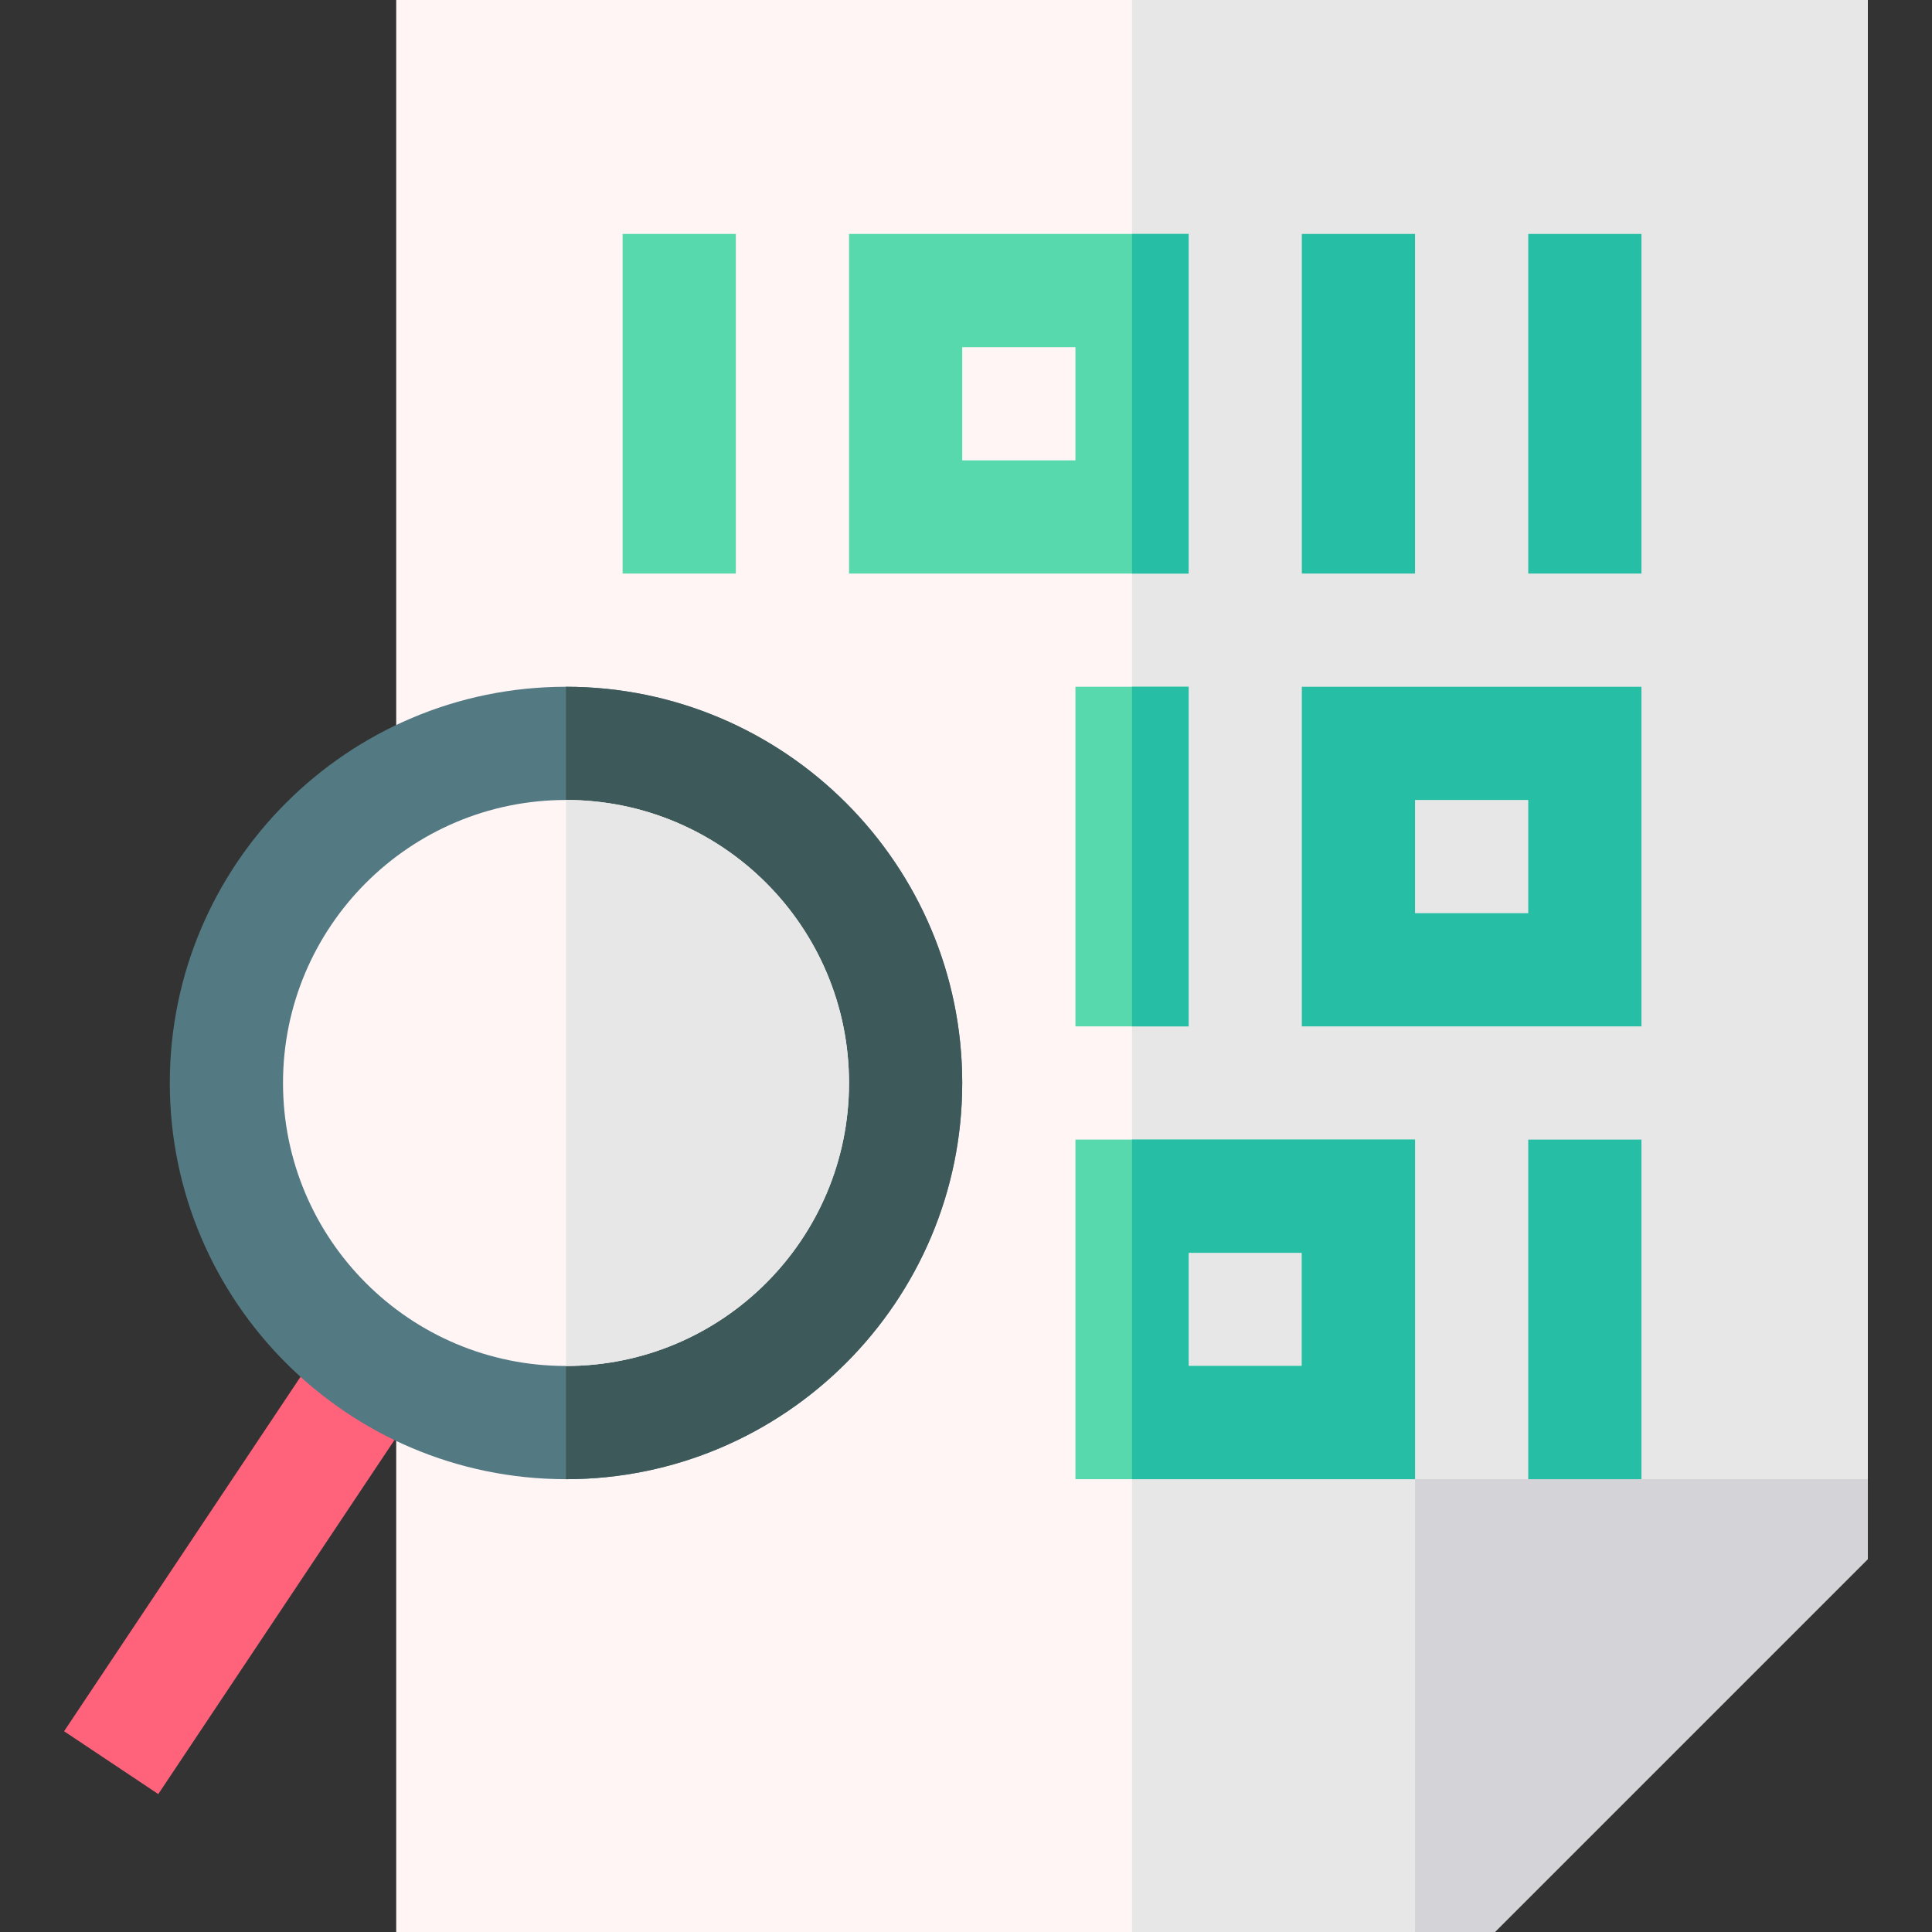 <svg id="Capa_1" enable-background="new 0 0 512 512" height="512" viewBox="0 0 512 512" width="512" xmlns="http://www.w3.org/2000/svg"><rect x="0" y="0" width="512" height="512" fill="#333333" stroke="none"/><path d="m495 0v392l-120 120h-270v-512z" fill="#fff5f5"/><path d="m495 0v392l-120 120h-75v-512z" fill="#e7e7e7"/><path d="m495 413.211v-21.211h-120v120h21.211z" fill="#d3d3d8"/><path d="m225 62v90h90v-90zm60 60h-30v-30h30z" fill="#57d9ad"/><path d="m435 272h-90v-90h90zm-60-30h30v-30h-30z" fill="#26bfa6"/><path d="m285 302v90h90v-90zm60 60h-30v-30h30z" fill="#57d9ad"/><path d="m165 62h30v90h-30z" fill="#57d9ad"/><path d="m345 62h30v90h-30z" fill="#26bfa6"/><path d="m285 182h30v90h-30z" fill="#57d9ad"/><path d="m405 302h30v90h-30z" fill="#26bfa6"/><path d="m405 62h30v90h-30z" fill="#26bfa6"/><path d="m1.358 399.449h126.323v29.999h-126.323z" fill="#ff637b" transform="matrix(.555 -.832 .832 .555 -316.112 238.237)"/><g fill="#26bfa6"><path d="m300 62h15v90h-15z"/><path d="m300 182h15v90h-15z"/><path d="m300 302v90h75v-90zm45 60h-30v-30h30z"/></g><path d="m150 182c-57.9 0-105 47.1-105 105s47.1 105 105 105 105-47.1 105-105-47.1-105-105-105z" fill="#537983"/><path d="m255 287c0 57.9-47.1 105-105 105v-210c57.9 0 105 47.1 105 105z" fill="#3e5959"/><path d="m150 212c-41.4 0-75 33.6-75 75s33.6 75 75 75 75-33.6 75-75-33.6-75-75-75z" fill="#fff5f5"/><path d="m225 287c0 41.4-33.6 75-75 75v-150c41.4 0 75 33.6 75 75z" fill="#e7e7e7"/></svg>